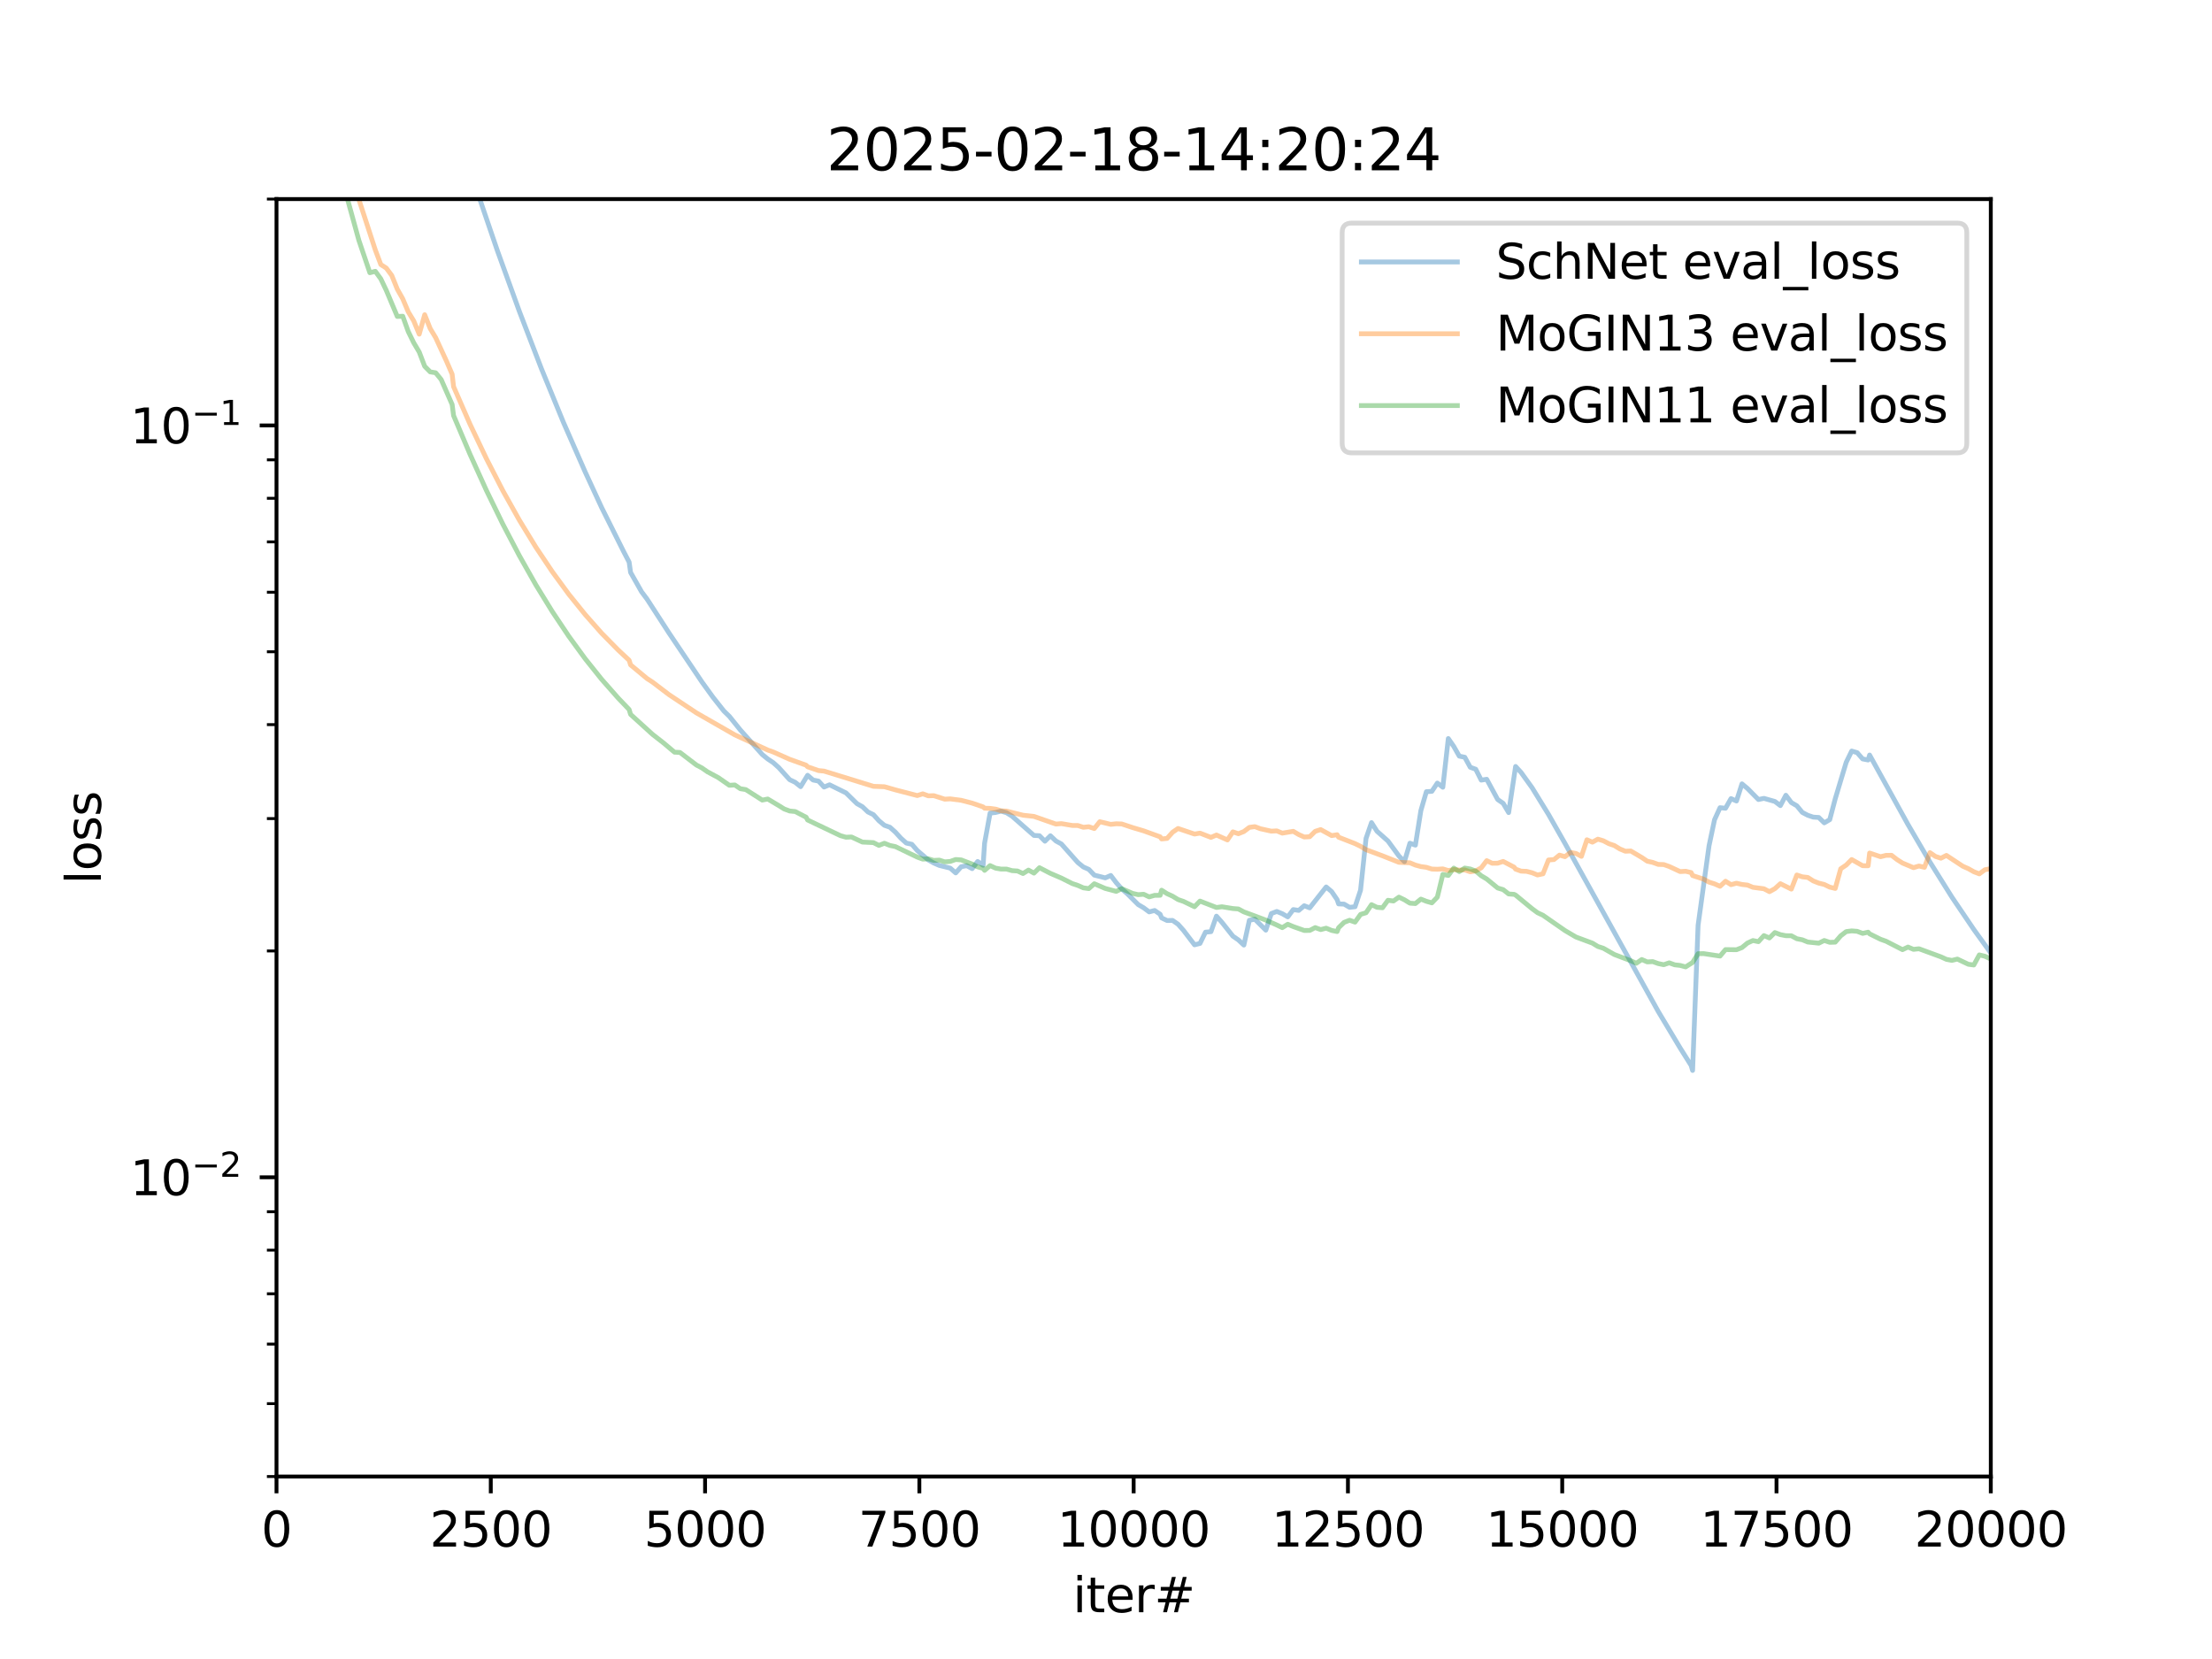 <?xml version="1.0" encoding="utf-8" standalone="no"?>
<!DOCTYPE svg PUBLIC "-//W3C//DTD SVG 1.1//EN"
  "http://www.w3.org/Graphics/SVG/1.1/DTD/svg11.dtd">
<svg xmlns:xlink="http://www.w3.org/1999/xlink" width="460.8pt" height="345.6pt" viewBox="0 0 460.8 345.6" xmlns="http://www.w3.org/2000/svg" version="1.1">
 <defs>
  <style type="text/css">*{stroke-linejoin: round; stroke-linecap: butt}</style>
 </defs>
 <g id="figure_1">
  <g id="patch_1">
   <path d="M 0 345.6 
L 460.8 345.6 
L 460.8 0 
L 0 0 
z
" style="fill: #ffffff"/>
  </g>
  <g id="axes_1">
   <g id="patch_2">
    <path d="M 57.6 307.584 
L 414.72 307.584 
L 414.72 41.472 
L 57.6 41.472 
z
" style="fill: #ffffff"/>
   </g>
   <g id="matplotlib.axis_1">
    <g id="xtick_1">
     <g id="line2d_1">
      <defs>
       <path id="md4dfa75fb0" d="M 0 0 
L 0 3.5 
" style="stroke: #000000; stroke-width: 0.8"/>
      </defs>
      <g>
       <use xlink:href="#md4dfa75fb0" x="57.6" y="307.584" style="stroke: #000000; stroke-width: 0.8"/>
      </g>
     </g>
     <g id="text_1">
      <!-- 0 -->
      <g transform="translate(54.419 322.182) scale(0.1 -0.1)">
       <defs>
        <path id="DejaVuSans-30" d="M 2034 4250 
Q 1547 4250 1301 3770 
Q 1056 3291 1056 2328 
Q 1056 1369 1301 889 
Q 1547 409 2034 409 
Q 2525 409 2770 889 
Q 3016 1369 3016 2328 
Q 3016 3291 2770 3770 
Q 2525 4250 2034 4250 
z
M 2034 4750 
Q 2819 4750 3233 4129 
Q 3647 3509 3647 2328 
Q 3647 1150 3233 529 
Q 2819 -91 2034 -91 
Q 1250 -91 836 529 
Q 422 1150 422 2328 
Q 422 3509 836 4129 
Q 1250 4750 2034 4750 
z
" transform="scale(0.016)"/>
       </defs>
       <use xlink:href="#DejaVuSans-30"/>
      </g>
     </g>
    </g>
    <g id="xtick_2">
     <g id="line2d_2">
      <g>
       <use xlink:href="#md4dfa75fb0" x="102.24" y="307.584" style="stroke: #000000; stroke-width: 0.8"/>
      </g>
     </g>
     <g id="text_2">
      <!-- 2500 -->
      <g transform="translate(89.515 322.182) scale(0.1 -0.1)">
       <defs>
        <path id="DejaVuSans-32" d="M 1228 531 
L 3431 531 
L 3431 0 
L 469 0 
L 469 531 
Q 828 903 1448 1529 
Q 2069 2156 2228 2338 
Q 2531 2678 2651 2914 
Q 2772 3150 2772 3378 
Q 2772 3750 2511 3984 
Q 2250 4219 1831 4219 
Q 1534 4219 1204 4116 
Q 875 4013 500 3803 
L 500 4441 
Q 881 4594 1212 4672 
Q 1544 4750 1819 4750 
Q 2544 4750 2975 4387 
Q 3406 4025 3406 3419 
Q 3406 3131 3298 2873 
Q 3191 2616 2906 2266 
Q 2828 2175 2409 1742 
Q 1991 1309 1228 531 
z
" transform="scale(0.016)"/>
        <path id="DejaVuSans-35" d="M 691 4666 
L 3169 4666 
L 3169 4134 
L 1269 4134 
L 1269 2991 
Q 1406 3038 1543 3061 
Q 1681 3084 1819 3084 
Q 2600 3084 3056 2656 
Q 3513 2228 3513 1497 
Q 3513 744 3044 326 
Q 2575 -91 1722 -91 
Q 1428 -91 1123 -41 
Q 819 9 494 109 
L 494 744 
Q 775 591 1075 516 
Q 1375 441 1709 441 
Q 2250 441 2565 725 
Q 2881 1009 2881 1497 
Q 2881 1984 2565 2268 
Q 2250 2553 1709 2553 
Q 1456 2553 1204 2497 
Q 953 2441 691 2322 
L 691 4666 
z
" transform="scale(0.016)"/>
       </defs>
       <use xlink:href="#DejaVuSans-32"/>
       <use xlink:href="#DejaVuSans-35" x="63.623"/>
       <use xlink:href="#DejaVuSans-30" x="127.246"/>
       <use xlink:href="#DejaVuSans-30" x="190.869"/>
      </g>
     </g>
    </g>
    <g id="xtick_3">
     <g id="line2d_3">
      <g>
       <use xlink:href="#md4dfa75fb0" x="146.88" y="307.584" style="stroke: #000000; stroke-width: 0.8"/>
      </g>
     </g>
     <g id="text_3">
      <!-- 5000 -->
      <g transform="translate(134.155 322.182) scale(0.1 -0.1)">
       <use xlink:href="#DejaVuSans-35"/>
       <use xlink:href="#DejaVuSans-30" x="63.623"/>
       <use xlink:href="#DejaVuSans-30" x="127.246"/>
       <use xlink:href="#DejaVuSans-30" x="190.869"/>
      </g>
     </g>
    </g>
    <g id="xtick_4">
     <g id="line2d_4">
      <g>
       <use xlink:href="#md4dfa75fb0" x="191.52" y="307.584" style="stroke: #000000; stroke-width: 0.8"/>
      </g>
     </g>
     <g id="text_4">
      <!-- 7500 -->
      <g transform="translate(178.795 322.182) scale(0.1 -0.1)">
       <defs>
        <path id="DejaVuSans-37" d="M 525 4666 
L 3525 4666 
L 3525 4397 
L 1831 0 
L 1172 0 
L 2766 4134 
L 525 4134 
L 525 4666 
z
" transform="scale(0.016)"/>
       </defs>
       <use xlink:href="#DejaVuSans-37"/>
       <use xlink:href="#DejaVuSans-35" x="63.623"/>
       <use xlink:href="#DejaVuSans-30" x="127.246"/>
       <use xlink:href="#DejaVuSans-30" x="190.869"/>
      </g>
     </g>
    </g>
    <g id="xtick_5">
     <g id="line2d_5">
      <g>
       <use xlink:href="#md4dfa75fb0" x="236.16" y="307.584" style="stroke: #000000; stroke-width: 0.8"/>
      </g>
     </g>
     <g id="text_5">
      <!-- 10000 -->
      <g transform="translate(220.254 322.182) scale(0.1 -0.1)">
       <defs>
        <path id="DejaVuSans-31" d="M 794 531 
L 1825 531 
L 1825 4091 
L 703 3866 
L 703 4441 
L 1819 4666 
L 2450 4666 
L 2450 531 
L 3481 531 
L 3481 0 
L 794 0 
L 794 531 
z
" transform="scale(0.016)"/>
       </defs>
       <use xlink:href="#DejaVuSans-31"/>
       <use xlink:href="#DejaVuSans-30" x="63.623"/>
       <use xlink:href="#DejaVuSans-30" x="127.246"/>
       <use xlink:href="#DejaVuSans-30" x="190.869"/>
       <use xlink:href="#DejaVuSans-30" x="254.492"/>
      </g>
     </g>
    </g>
    <g id="xtick_6">
     <g id="line2d_6">
      <g>
       <use xlink:href="#md4dfa75fb0" x="280.8" y="307.584" style="stroke: #000000; stroke-width: 0.8"/>
      </g>
     </g>
     <g id="text_6">
      <!-- 12500 -->
      <g transform="translate(264.894 322.182) scale(0.1 -0.1)">
       <use xlink:href="#DejaVuSans-31"/>
       <use xlink:href="#DejaVuSans-32" x="63.623"/>
       <use xlink:href="#DejaVuSans-35" x="127.246"/>
       <use xlink:href="#DejaVuSans-30" x="190.869"/>
       <use xlink:href="#DejaVuSans-30" x="254.492"/>
      </g>
     </g>
    </g>
    <g id="xtick_7">
     <g id="line2d_7">
      <g>
       <use xlink:href="#md4dfa75fb0" x="325.44" y="307.584" style="stroke: #000000; stroke-width: 0.8"/>
      </g>
     </g>
     <g id="text_7">
      <!-- 15000 -->
      <g transform="translate(309.534 322.182) scale(0.1 -0.1)">
       <use xlink:href="#DejaVuSans-31"/>
       <use xlink:href="#DejaVuSans-35" x="63.623"/>
       <use xlink:href="#DejaVuSans-30" x="127.246"/>
       <use xlink:href="#DejaVuSans-30" x="190.869"/>
       <use xlink:href="#DejaVuSans-30" x="254.492"/>
      </g>
     </g>
    </g>
    <g id="xtick_8">
     <g id="line2d_8">
      <g>
       <use xlink:href="#md4dfa75fb0" x="370.08" y="307.584" style="stroke: #000000; stroke-width: 0.8"/>
      </g>
     </g>
     <g id="text_8">
      <!-- 17500 -->
      <g transform="translate(354.174 322.182) scale(0.1 -0.1)">
       <use xlink:href="#DejaVuSans-31"/>
       <use xlink:href="#DejaVuSans-37" x="63.623"/>
       <use xlink:href="#DejaVuSans-35" x="127.246"/>
       <use xlink:href="#DejaVuSans-30" x="190.869"/>
       <use xlink:href="#DejaVuSans-30" x="254.492"/>
      </g>
     </g>
    </g>
    <g id="xtick_9">
     <g id="line2d_9">
      <g>
       <use xlink:href="#md4dfa75fb0" x="414.72" y="307.584" style="stroke: #000000; stroke-width: 0.8"/>
      </g>
     </g>
     <g id="text_9">
      <!-- 20000 -->
      <g transform="translate(398.814 322.182) scale(0.1 -0.1)">
       <use xlink:href="#DejaVuSans-32"/>
       <use xlink:href="#DejaVuSans-30" x="63.623"/>
       <use xlink:href="#DejaVuSans-30" x="127.246"/>
       <use xlink:href="#DejaVuSans-30" x="190.869"/>
       <use xlink:href="#DejaVuSans-30" x="254.492"/>
      </g>
     </g>
    </g>
    <g id="text_10">
     <!-- iter# -->
     <g transform="translate(223.489 335.861) scale(0.1 -0.1)">
      <defs>
       <path id="DejaVuSans-69" d="M 603 3500 
L 1178 3500 
L 1178 0 
L 603 0 
L 603 3500 
z
M 603 4863 
L 1178 4863 
L 1178 4134 
L 603 4134 
L 603 4863 
z
" transform="scale(0.016)"/>
       <path id="DejaVuSans-74" d="M 1172 4494 
L 1172 3500 
L 2356 3500 
L 2356 3053 
L 1172 3053 
L 1172 1153 
Q 1172 725 1289 603 
Q 1406 481 1766 481 
L 2356 481 
L 2356 0 
L 1766 0 
Q 1100 0 847 248 
Q 594 497 594 1153 
L 594 3053 
L 172 3053 
L 172 3500 
L 594 3500 
L 594 4494 
L 1172 4494 
z
" transform="scale(0.016)"/>
       <path id="DejaVuSans-65" d="M 3597 1894 
L 3597 1613 
L 953 1613 
Q 991 1019 1311 708 
Q 1631 397 2203 397 
Q 2534 397 2845 478 
Q 3156 559 3463 722 
L 3463 178 
Q 3153 47 2828 -22 
Q 2503 -91 2169 -91 
Q 1331 -91 842 396 
Q 353 884 353 1716 
Q 353 2575 817 3079 
Q 1281 3584 2069 3584 
Q 2775 3584 3186 3129 
Q 3597 2675 3597 1894 
z
M 3022 2063 
Q 3016 2534 2758 2815 
Q 2500 3097 2075 3097 
Q 1594 3097 1305 2825 
Q 1016 2553 972 2059 
L 3022 2063 
z
" transform="scale(0.016)"/>
       <path id="DejaVuSans-72" d="M 2631 2963 
Q 2534 3019 2420 3045 
Q 2306 3072 2169 3072 
Q 1681 3072 1420 2755 
Q 1159 2438 1159 1844 
L 1159 0 
L 581 0 
L 581 3500 
L 1159 3500 
L 1159 2956 
Q 1341 3275 1631 3429 
Q 1922 3584 2338 3584 
Q 2397 3584 2469 3576 
Q 2541 3569 2628 3553 
L 2631 2963 
z
" transform="scale(0.016)"/>
       <path id="DejaVuSans-23" d="M 3272 2816 
L 2363 2816 
L 2100 1772 
L 3016 1772 
L 3272 2816 
z
M 2803 4594 
L 2478 3297 
L 3391 3297 
L 3719 4594 
L 4219 4594 
L 3897 3297 
L 4872 3297 
L 4872 2816 
L 3775 2816 
L 3519 1772 
L 4513 1772 
L 4513 1294 
L 3397 1294 
L 3072 0 
L 2572 0 
L 2894 1294 
L 1978 1294 
L 1656 0 
L 1153 0 
L 1478 1294 
L 494 1294 
L 494 1772 
L 1594 1772 
L 1856 2816 
L 850 2816 
L 850 3297 
L 1978 3297 
L 2297 4594 
L 2803 4594 
z
" transform="scale(0.016)"/>
      </defs>
      <use xlink:href="#DejaVuSans-69"/>
      <use xlink:href="#DejaVuSans-74" x="27.783"/>
      <use xlink:href="#DejaVuSans-65" x="66.992"/>
      <use xlink:href="#DejaVuSans-72" x="128.516"/>
      <use xlink:href="#DejaVuSans-23" x="169.629"/>
     </g>
    </g>
   </g>
   <g id="matplotlib.axis_2">
    <g id="ytick_1">
     <g id="line2d_10">
      <defs>
       <path id="meba428ab32" d="M 0 0 
L -3.5 0 
" style="stroke: #000000; stroke-width: 0.8"/>
      </defs>
      <g>
       <use xlink:href="#meba428ab32" x="57.6" y="245.254" style="stroke: #000000; stroke-width: 0.8"/>
      </g>
     </g>
     <g id="text_11">
      <!-- $\mathdefault{10^{-2}}$ -->
      <g transform="translate(27.1 249.053) scale(0.1 -0.1)">
       <defs>
        <path id="DejaVuSans-2212" d="M 678 2272 
L 4684 2272 
L 4684 1741 
L 678 1741 
L 678 2272 
z
" transform="scale(0.016)"/>
       </defs>
       <use xlink:href="#DejaVuSans-31" transform="translate(0 0.766)"/>
       <use xlink:href="#DejaVuSans-30" transform="translate(63.623 0.766)"/>
       <use xlink:href="#DejaVuSans-2212" transform="translate(128.203 39.047) scale(0.7)"/>
       <use xlink:href="#DejaVuSans-32" transform="translate(186.855 39.047) scale(0.7)"/>
      </g>
     </g>
    </g>
    <g id="ytick_2">
     <g id="line2d_11">
      <g>
       <use xlink:href="#meba428ab32" x="57.6" y="88.623" style="stroke: #000000; stroke-width: 0.8"/>
      </g>
     </g>
     <g id="text_12">
      <!-- $\mathdefault{10^{-1}}$ -->
      <g transform="translate(27.1 92.422) scale(0.1 -0.1)">
       <use xlink:href="#DejaVuSans-31" transform="translate(0 0.684)"/>
       <use xlink:href="#DejaVuSans-30" transform="translate(63.623 0.684)"/>
       <use xlink:href="#DejaVuSans-2212" transform="translate(128.203 38.966) scale(0.7)"/>
       <use xlink:href="#DejaVuSans-31" transform="translate(186.855 38.966) scale(0.7)"/>
      </g>
     </g>
    </g>
    <g id="ytick_3">
     <g id="line2d_12">
      <defs>
       <path id="m2e136c208d" d="M 0 0 
L -2 0 
" style="stroke: #000000; stroke-width: 0.6"/>
      </defs>
      <g>
       <use xlink:href="#m2e136c208d" x="57.6" y="307.584" style="stroke: #000000; stroke-width: 0.6"/>
      </g>
     </g>
    </g>
    <g id="ytick_4">
     <g id="line2d_13">
      <g>
       <use xlink:href="#m2e136c208d" x="57.6" y="292.405" style="stroke: #000000; stroke-width: 0.6"/>
      </g>
     </g>
    </g>
    <g id="ytick_5">
     <g id="line2d_14">
      <g>
       <use xlink:href="#m2e136c208d" x="57.6" y="280.003" style="stroke: #000000; stroke-width: 0.6"/>
      </g>
     </g>
    </g>
    <g id="ytick_6">
     <g id="line2d_15">
      <g>
       <use xlink:href="#m2e136c208d" x="57.6" y="269.517" style="stroke: #000000; stroke-width: 0.6"/>
      </g>
     </g>
    </g>
    <g id="ytick_7">
     <g id="line2d_16">
      <g>
       <use xlink:href="#m2e136c208d" x="57.6" y="260.433" style="stroke: #000000; stroke-width: 0.6"/>
      </g>
     </g>
    </g>
    <g id="ytick_8">
     <g id="line2d_17">
      <g>
       <use xlink:href="#m2e136c208d" x="57.6" y="252.421" style="stroke: #000000; stroke-width: 0.6"/>
      </g>
     </g>
    </g>
    <g id="ytick_9">
     <g id="line2d_18">
      <g>
       <use xlink:href="#m2e136c208d" x="57.6" y="198.103" style="stroke: #000000; stroke-width: 0.6"/>
      </g>
     </g>
    </g>
    <g id="ytick_10">
     <g id="line2d_19">
      <g>
       <use xlink:href="#m2e136c208d" x="57.6" y="170.522" style="stroke: #000000; stroke-width: 0.6"/>
      </g>
     </g>
    </g>
    <g id="ytick_11">
     <g id="line2d_20">
      <g>
       <use xlink:href="#m2e136c208d" x="57.6" y="150.953" style="stroke: #000000; stroke-width: 0.6"/>
      </g>
     </g>
    </g>
    <g id="ytick_12">
     <g id="line2d_21">
      <g>
       <use xlink:href="#m2e136c208d" x="57.6" y="135.773" style="stroke: #000000; stroke-width: 0.6"/>
      </g>
     </g>
    </g>
    <g id="ytick_13">
     <g id="line2d_22">
      <g>
       <use xlink:href="#m2e136c208d" x="57.6" y="123.371" style="stroke: #000000; stroke-width: 0.6"/>
      </g>
     </g>
    </g>
    <g id="ytick_14">
     <g id="line2d_23">
      <g>
       <use xlink:href="#m2e136c208d" x="57.6" y="112.885" style="stroke: #000000; stroke-width: 0.6"/>
      </g>
     </g>
    </g>
    <g id="ytick_15">
     <g id="line2d_24">
      <g>
       <use xlink:href="#m2e136c208d" x="57.6" y="103.802" style="stroke: #000000; stroke-width: 0.6"/>
      </g>
     </g>
    </g>
    <g id="ytick_16">
     <g id="line2d_25">
      <g>
       <use xlink:href="#m2e136c208d" x="57.6" y="95.79" style="stroke: #000000; stroke-width: 0.6"/>
      </g>
     </g>
    </g>
    <g id="ytick_17">
     <g id="line2d_26">
      <g>
       <use xlink:href="#m2e136c208d" x="57.6" y="41.472" style="stroke: #000000; stroke-width: 0.6"/>
      </g>
     </g>
    </g>
    <g id="text_13">
     <!-- loss -->
     <g transform="translate(21.02 184.186) rotate(-90) scale(0.1 -0.1)">
      <defs>
       <path id="DejaVuSans-6c" d="M 603 4863 
L 1178 4863 
L 1178 0 
L 603 0 
L 603 4863 
z
" transform="scale(0.016)"/>
       <path id="DejaVuSans-6f" d="M 1959 3097 
Q 1497 3097 1228 2736 
Q 959 2375 959 1747 
Q 959 1119 1226 758 
Q 1494 397 1959 397 
Q 2419 397 2687 759 
Q 2956 1122 2956 1747 
Q 2956 2369 2687 2733 
Q 2419 3097 1959 3097 
z
M 1959 3584 
Q 2709 3584 3137 3096 
Q 3566 2609 3566 1747 
Q 3566 888 3137 398 
Q 2709 -91 1959 -91 
Q 1206 -91 779 398 
Q 353 888 353 1747 
Q 353 2609 779 3096 
Q 1206 3584 1959 3584 
z
" transform="scale(0.016)"/>
       <path id="DejaVuSans-73" d="M 2834 3397 
L 2834 2853 
Q 2591 2978 2328 3040 
Q 2066 3103 1784 3103 
Q 1356 3103 1142 2972 
Q 928 2841 928 2578 
Q 928 2378 1081 2264 
Q 1234 2150 1697 2047 
L 1894 2003 
Q 2506 1872 2764 1633 
Q 3022 1394 3022 966 
Q 3022 478 2636 193 
Q 2250 -91 1575 -91 
Q 1294 -91 989 -36 
Q 684 19 347 128 
L 347 722 
Q 666 556 975 473 
Q 1284 391 1588 391 
Q 1994 391 2212 530 
Q 2431 669 2431 922 
Q 2431 1156 2273 1281 
Q 2116 1406 1581 1522 
L 1381 1569 
Q 847 1681 609 1914 
Q 372 2147 372 2553 
Q 372 3047 722 3315 
Q 1072 3584 1716 3584 
Q 2034 3584 2315 3537 
Q 2597 3491 2834 3397 
z
" transform="scale(0.016)"/>
      </defs>
      <use xlink:href="#DejaVuSans-6c"/>
      <use xlink:href="#DejaVuSans-6f" x="27.783"/>
      <use xlink:href="#DejaVuSans-73" x="88.965"/>
      <use xlink:href="#DejaVuSans-73" x="141.064"/>
     </g>
    </g>
   </g>
   <g id="line2d_27">
    <path d="M 86.588 -1 
L 87.33 1.694 
L 88.473 4.569 
L 91.901 14.605 
L 94.187 21.036 
L 94.49 24.578 
L 99.062 38.876 
L 103.633 52.276 
L 108.204 64.893 
L 112.775 76.775 
L 117.346 87.924 
L 121.917 98.346 
L 125.346 105.766 
L 129.917 114.906 
L 131.06 117.099 
L 131.363 119.248 
L 133.649 123.28 
L 134.791 124.803 
L 139.363 131.863 
L 146.219 142.054 
L 148.505 145.219 
L 150.79 148.11 
L 151.933 149.221 
L 154.219 152.06 
L 158.79 157.172 
L 159.933 158.106 
L 161.076 158.868 
L 162.218 159.892 
L 164.504 162.422 
L 165.647 162.965 
L 166.789 163.877 
L 168.236 161.505 
L 169.379 162.493 
L 170.521 162.719 
L 171.664 163.956 
L 172.807 163.485 
L 176.235 165.17 
L 178.521 167.411 
L 179.664 168.057 
L 180.806 169.146 
L 181.949 169.705 
L 183.092 170.967 
L 184.235 171.928 
L 185.378 172.323 
L 186.52 173.347 
L 187.663 174.6 
L 188.806 175.631 
L 189.949 175.881 
L 191.091 177.187 
L 193.377 179.135 
L 194.52 179.778 
L 195.663 180.283 
L 197.948 180.848 
L 199.091 181.841 
L 200.234 180.555 
L 201.377 180.336 
L 202.519 180.953 
L 203.662 179.461 
L 204.805 180.25 
L 205.108 175.643 
L 206.251 169.388 
L 207.394 169.254 
L 208.537 168.971 
L 209.68 169.307 
L 210.822 170.022 
L 215.393 174.039 
L 216.536 174.095 
L 217.679 175.239 
L 218.822 174.106 
L 219.965 175.19 
L 221.107 175.815 
L 224.536 179.679 
L 225.679 180.602 
L 226.821 181.107 
L 227.964 182.304 
L 230.25 182.876 
L 231.392 182.374 
L 232.535 183.881 
L 233.678 185.179 
L 234.821 186.161 
L 237.106 188.443 
L 238.249 189.112 
L 239.392 189.965 
L 240.535 189.669 
L 241.678 190.456 
L 241.981 191.211 
L 243.124 191.764 
L 244.267 191.739 
L 245.409 192.535 
L 246.552 193.821 
L 248.838 196.823 
L 249.981 196.533 
L 251.123 194.188 
L 252.266 194.083 
L 253.409 190.851 
L 254.552 192.139 
L 256.837 195.018 
L 257.98 195.808 
L 259.123 196.876 
L 260.266 191.706 
L 261.408 191.493 
L 263.694 193.764 
L 264.837 190.312 
L 265.98 189.874 
L 267.122 190.34 
L 268.265 191.004 
L 269.408 189.483 
L 270.551 189.654 
L 271.693 188.68 
L 272.836 189.121 
L 276.265 184.77 
L 277.407 185.733 
L 278.55 187.413 
L 278.854 188.301 
L 279.996 188.342 
L 281.139 189.015 
L 282.282 188.892 
L 283.425 185.445 
L 284.568 174.662 
L 285.71 171.365 
L 286.853 173.164 
L 289.139 175.196 
L 291.424 178.32 
L 292.567 179.495 
L 293.71 175.653 
L 294.853 176.057 
L 295.995 168.854 
L 297.138 164.923 
L 298.281 164.849 
L 299.424 163.128 
L 300.567 163.995 
L 301.709 153.852 
L 302.852 155.507 
L 303.995 157.516 
L 305.138 157.748 
L 306.281 159.833 
L 307.423 160.245 
L 308.566 162.514 
L 309.709 162.337 
L 311.994 166.555 
L 313.137 167.339 
L 314.28 169.279 
L 315.726 159.67 
L 316.869 160.915 
L 319.155 164.088 
L 322.583 169.661 
L 326.011 175.689 
L 345.439 210.699 
L 350.01 218.322 
L 352.295 221.958 
L 352.599 222.996 
L 353.742 192.75 
L 356.027 176.173 
L 357.17 170.766 
L 358.313 168.256 
L 359.456 168.374 
L 360.598 166.364 
L 361.741 166.863 
L 362.884 163.29 
L 364.027 164.246 
L 366.312 166.554 
L 367.455 166.311 
L 369.741 166.958 
L 370.884 167.823 
L 372.026 165.665 
L 373.169 167.189 
L 374.312 167.857 
L 375.455 169.242 
L 376.597 169.841 
L 377.74 170.221 
L 378.883 170.292 
L 380.026 171.415 
L 381.169 170.746 
L 382.311 166.409 
L 384.597 158.806 
L 385.74 156.457 
L 386.882 156.791 
L 388.025 158.1 
L 389.168 158.322 
L 389.472 157.287 
L 397.471 171.767 
L 402.042 179.583 
L 406.613 186.878 
L 411.185 193.631 
L 414.613 198.382 
L 420.327 205.525 
L 424.898 210.676 
L 426.041 211.853 
L 426.041 211.853 
" clip-path="url(#pc69e694673)" style="fill: none; stroke: #1f77b4; stroke-opacity: 0.4; stroke-linecap: square"/>
   </g>
   <g id="line2d_28">
    <path d="M 64.522 -1 
L 66.76 10.557 
L 67.903 15.949 
L 69.046 19.956 
L 70.188 25.262 
L 71.331 29.508 
L 73.617 38.869 
L 74.76 41.554 
L 78.188 52.079 
L 79.331 55.108 
L 80.474 55.851 
L 81.616 57.389 
L 82.759 60.226 
L 83.902 62.255 
L 85.045 64.958 
L 86.187 66.849 
L 87.33 69.609 
L 88.473 65.564 
L 89.616 68.439 
L 90.759 70.344 
L 93.044 75.31 
L 94.187 77.955 
L 94.49 80.546 
L 97.919 88.385 
L 101.347 95.593 
L 104.776 102.262 
L 108.204 108.381 
L 111.632 113.988 
L 115.061 119.108 
L 118.489 123.792 
L 121.917 128.041 
L 125.346 131.924 
L 128.774 135.406 
L 131.06 137.542 
L 131.363 138.508 
L 134.791 141.357 
L 135.934 142.098 
L 139.363 144.709 
L 145.077 148.508 
L 153.076 153.088 
L 159.933 156.246 
L 161.076 156.648 
L 164.504 158.179 
L 167.932 159.404 
L 168.236 159.739 
L 170.521 160.525 
L 171.664 160.635 
L 181.949 163.806 
L 184.235 163.891 
L 186.52 164.544 
L 191.091 165.731 
L 192.234 165.367 
L 193.377 165.787 
L 194.52 165.751 
L 196.805 166.479 
L 197.948 166.42 
L 200.234 166.715 
L 202.519 167.306 
L 204.805 168.094 
L 205.108 168.364 
L 206.251 168.402 
L 207.394 168.556 
L 208.537 168.906 
L 209.68 168.966 
L 213.108 169.824 
L 215.393 170.073 
L 219.965 171.669 
L 221.107 171.576 
L 223.393 171.96 
L 224.536 171.97 
L 225.679 172.339 
L 226.821 172.224 
L 227.964 172.601 
L 229.107 171.178 
L 231.392 171.728 
L 232.535 171.607 
L 233.678 171.645 
L 235.964 172.405 
L 238.249 173.083 
L 241.678 174.326 
L 241.981 174.768 
L 243.124 174.656 
L 244.267 173.372 
L 245.409 172.588 
L 248.838 173.75 
L 249.981 173.556 
L 252.266 174.444 
L 253.409 173.95 
L 255.694 174.975 
L 256.837 173.288 
L 257.98 173.682 
L 259.123 173.222 
L 260.266 172.356 
L 261.408 172.204 
L 262.551 172.638 
L 264.837 173.146 
L 265.98 173.085 
L 267.122 173.559 
L 269.408 173.177 
L 270.551 173.856 
L 271.693 174.363 
L 272.836 174.304 
L 273.979 173.182 
L 275.122 172.817 
L 277.407 174.071 
L 278.55 173.887 
L 278.854 174.404 
L 282.282 175.742 
L 283.425 176.302 
L 284.568 177 
L 287.996 178.281 
L 291.424 179.637 
L 293.71 179.735 
L 294.853 180.213 
L 295.995 180.523 
L 297.138 180.678 
L 298.281 181.039 
L 299.424 181.079 
L 300.567 181.006 
L 301.709 181.351 
L 302.852 181.143 
L 303.995 181.256 
L 305.138 181.217 
L 306.281 181.611 
L 307.423 181.428 
L 308.566 180.789 
L 309.709 179.291 
L 310.852 179.835 
L 311.994 179.82 
L 313.137 179.45 
L 315.423 180.648 
L 315.726 181.056 
L 316.869 181.472 
L 318.012 181.518 
L 319.155 181.813 
L 320.297 182.273 
L 321.44 182.026 
L 322.583 179.149 
L 323.726 179.061 
L 324.869 178.134 
L 326.011 178.463 
L 327.154 177.581 
L 328.297 177.787 
L 329.44 178.395 
L 330.583 174.939 
L 331.725 175.438 
L 332.868 174.809 
L 334.011 175.152 
L 335.154 175.754 
L 336.296 176.142 
L 337.439 176.845 
L 338.582 177.324 
L 339.725 177.276 
L 342.01 178.628 
L 343.153 179.4 
L 344.296 179.653 
L 345.439 180.07 
L 346.582 180.104 
L 347.724 180.503 
L 350.01 181.567 
L 351.153 181.503 
L 352.295 181.773 
L 352.599 182.391 
L 354.885 183.137 
L 356.027 183.761 
L 357.17 184.123 
L 358.313 184.629 
L 359.456 183.578 
L 360.598 184.29 
L 361.741 183.989 
L 362.884 184.247 
L 364.027 184.374 
L 365.17 184.844 
L 367.455 185.148 
L 368.598 185.751 
L 369.741 185.127 
L 370.884 184.089 
L 373.169 185.219 
L 374.312 182.278 
L 375.455 182.657 
L 376.597 182.787 
L 377.74 183.517 
L 378.883 183.969 
L 380.026 184.249 
L 381.169 184.806 
L 382.311 185.079 
L 383.454 180.985 
L 384.597 180.208 
L 385.74 179.057 
L 388.025 180.347 
L 389.168 180.353 
L 389.472 177.703 
L 391.757 178.467 
L 392.9 178.184 
L 394.043 178.175 
L 395.186 179.063 
L 396.328 179.788 
L 398.614 180.749 
L 399.757 180.406 
L 400.899 180.678 
L 402.042 177.62 
L 403.185 178.408 
L 404.328 178.782 
L 405.471 178.195 
L 408.899 180.458 
L 410.042 180.958 
L 411.185 181.601 
L 412.327 182.041 
L 413.47 181.191 
L 414.613 180.969 
L 415.756 181.453 
L 416.898 181.127 
L 419.184 182.15 
L 420.327 182.935 
L 421.47 183.508 
L 422.612 183.872 
L 423.755 183.978 
L 426.041 184.607 
L 426.041 184.607 
" clip-path="url(#pc69e694673)" style="fill: none; stroke: #ff7f0e; stroke-opacity: 0.4; stroke-linecap: square"/>
   </g>
   <g id="line2d_29">
    <path d="M 63.979 -1 
L 65.617 10.695 
L 66.76 17.959 
L 67.903 23.585 
L 70.188 33.265 
L 71.331 37.169 
L 72.474 41.788 
L 74.76 50.068 
L 77.045 56.813 
L 78.188 56.52 
L 79.331 58.099 
L 80.474 60.5 
L 82.759 65.921 
L 83.902 65.878 
L 85.045 69.068 
L 86.187 71.404 
L 87.33 73.333 
L 88.473 76.311 
L 89.616 77.469 
L 90.759 77.657 
L 91.901 79.055 
L 94.187 84.261 
L 94.49 86.578 
L 97.919 94.648 
L 101.347 102.204 
L 104.776 109.238 
L 108.204 115.78 
L 111.632 121.842 
L 115.061 127.413 
L 118.489 132.546 
L 121.917 137.244 
L 125.346 141.529 
L 128.774 145.418 
L 131.06 147.803 
L 131.363 148.824 
L 135.934 152.982 
L 138.22 154.766 
L 140.505 156.692 
L 141.648 156.751 
L 145.077 159.37 
L 146.219 159.975 
L 147.362 160.77 
L 149.648 162 
L 151.933 163.59 
L 153.076 163.519 
L 154.219 164.302 
L 155.362 164.486 
L 158.79 166.674 
L 159.933 166.446 
L 162.218 167.808 
L 163.361 168.52 
L 164.504 168.948 
L 165.647 169.057 
L 167.932 170.241 
L 168.236 170.82 
L 171.664 172.456 
L 175.092 174.087 
L 176.235 174.409 
L 177.378 174.358 
L 179.664 175.421 
L 181.949 175.532 
L 183.092 176.114 
L 184.235 175.663 
L 185.378 176.121 
L 186.52 176.36 
L 191.091 178.554 
L 192.234 178.973 
L 193.377 178.907 
L 194.52 179.244 
L 195.663 179.175 
L 196.805 179.538 
L 197.948 179.451 
L 199.091 179.05 
L 200.234 179.132 
L 202.519 180.004 
L 203.662 180.58 
L 204.805 180.899 
L 205.108 181.313 
L 206.251 180.318 
L 207.394 180.851 
L 208.537 181.045 
L 209.68 181.044 
L 210.822 181.371 
L 211.965 181.444 
L 213.108 181.971 
L 214.251 181.256 
L 215.393 181.887 
L 216.536 180.758 
L 218.822 181.938 
L 221.107 182.919 
L 223.393 184.067 
L 224.536 184.451 
L 225.679 184.955 
L 226.821 185.111 
L 227.964 184.101 
L 230.25 185.083 
L 232.535 185.688 
L 233.678 185.132 
L 235.964 186.115 
L 237.106 186.374 
L 238.249 186.291 
L 239.392 186.836 
L 240.535 186.514 
L 241.678 186.504 
L 241.981 185.443 
L 243.124 186.168 
L 244.267 186.691 
L 245.409 187.39 
L 246.552 187.783 
L 248.838 188.888 
L 249.981 187.713 
L 253.409 189.047 
L 254.552 188.893 
L 256.837 189.265 
L 257.98 189.353 
L 259.123 189.966 
L 261.408 190.81 
L 263.694 191.673 
L 265.98 192.696 
L 267.122 193.247 
L 268.265 192.541 
L 269.408 193.025 
L 271.693 193.832 
L 272.836 193.827 
L 273.979 193.234 
L 275.122 193.65 
L 276.265 193.356 
L 277.407 193.823 
L 278.55 194.06 
L 278.854 193.261 
L 279.996 192.15 
L 281.139 191.704 
L 282.282 192.093 
L 283.425 190.491 
L 284.568 190.145 
L 285.71 188.456 
L 286.853 189.013 
L 287.996 189.102 
L 289.139 187.545 
L 290.282 187.696 
L 291.424 186.889 
L 292.567 187.441 
L 293.71 188.148 
L 294.853 188.228 
L 295.995 187.299 
L 297.138 187.755 
L 298.281 188.081 
L 299.424 186.889 
L 300.567 182.156 
L 301.709 182.375 
L 302.852 180.84 
L 303.995 181.566 
L 305.138 180.835 
L 306.281 181.023 
L 307.423 181.46 
L 308.566 182.431 
L 309.709 183.112 
L 311.994 184.985 
L 313.137 185.326 
L 314.28 186.227 
L 315.423 186.31 
L 315.726 186.461 
L 319.155 189.29 
L 320.297 190.133 
L 321.44 190.673 
L 326.011 193.848 
L 328.297 195.197 
L 331.725 196.47 
L 332.868 197.168 
L 334.011 197.538 
L 336.296 198.842 
L 339.725 200.139 
L 340.868 200.668 
L 342.01 199.884 
L 343.153 200.385 
L 344.296 200.319 
L 345.439 200.729 
L 346.582 200.967 
L 347.724 200.574 
L 348.867 200.988 
L 350.01 201.116 
L 351.153 201.42 
L 352.599 200.501 
L 353.742 198.676 
L 354.885 198.653 
L 358.313 199.17 
L 359.456 197.816 
L 361.741 197.846 
L 362.884 197.398 
L 364.027 196.454 
L 365.17 195.929 
L 366.312 196.165 
L 367.455 194.903 
L 368.598 195.393 
L 369.741 194.267 
L 370.884 194.701 
L 372.026 194.922 
L 373.169 194.936 
L 374.312 195.555 
L 375.455 195.777 
L 376.597 196.244 
L 378.883 196.482 
L 380.026 195.919 
L 381.169 196.303 
L 382.311 196.268 
L 383.454 194.945 
L 384.597 194.069 
L 385.74 193.921 
L 386.882 194.01 
L 388.025 194.444 
L 389.168 194.188 
L 389.472 194.537 
L 391.757 195.669 
L 392.9 196.076 
L 396.328 197.833 
L 397.471 197.286 
L 398.614 197.769 
L 399.757 197.645 
L 404.328 199.326 
L 405.471 199.85 
L 406.613 200.068 
L 407.756 199.793 
L 410.042 200.875 
L 411.185 201.024 
L 412.327 198.923 
L 413.47 199.199 
L 415.756 200.276 
L 416.898 200.316 
L 418.041 200.966 
L 419.184 201.393 
L 420.327 201.225 
L 421.47 201.763 
L 422.612 202.114 
L 423.755 202.724 
L 426.041 203.3 
L 426.041 203.3 
" clip-path="url(#pc69e694673)" style="fill: none; stroke: #2ca02c; stroke-opacity: 0.4; stroke-linecap: square"/>
   </g>
   <g id="patch_3">
    <path d="M 57.6 307.584 
L 57.6 41.472 
" style="fill: none; stroke: #000000; stroke-width: 0.8; stroke-linejoin: miter; stroke-linecap: square"/>
   </g>
   <g id="patch_4">
    <path d="M 414.72 307.584 
L 414.72 41.472 
" style="fill: none; stroke: #000000; stroke-width: 0.8; stroke-linejoin: miter; stroke-linecap: square"/>
   </g>
   <g id="patch_5">
    <path d="M 57.6 307.584 
L 414.72 307.584 
" style="fill: none; stroke: #000000; stroke-width: 0.8; stroke-linejoin: miter; stroke-linecap: square"/>
   </g>
   <g id="patch_6">
    <path d="M 57.6 41.472 
L 414.72 41.472 
" style="fill: none; stroke: #000000; stroke-width: 0.8; stroke-linejoin: miter; stroke-linecap: square"/>
   </g>
   <g id="text_14">
    <!-- 2025-02-18-14:20:24 -->
    <g transform="translate(172.178 35.472) scale(0.12 -0.12)">
     <defs>
      <path id="DejaVuSans-2d" d="M 313 2009 
L 1997 2009 
L 1997 1497 
L 313 1497 
L 313 2009 
z
" transform="scale(0.016)"/>
      <path id="DejaVuSans-38" d="M 2034 2216 
Q 1584 2216 1326 1975 
Q 1069 1734 1069 1313 
Q 1069 891 1326 650 
Q 1584 409 2034 409 
Q 2484 409 2743 651 
Q 3003 894 3003 1313 
Q 3003 1734 2745 1975 
Q 2488 2216 2034 2216 
z
M 1403 2484 
Q 997 2584 770 2862 
Q 544 3141 544 3541 
Q 544 4100 942 4425 
Q 1341 4750 2034 4750 
Q 2731 4750 3128 4425 
Q 3525 4100 3525 3541 
Q 3525 3141 3298 2862 
Q 3072 2584 2669 2484 
Q 3125 2378 3379 2068 
Q 3634 1759 3634 1313 
Q 3634 634 3220 271 
Q 2806 -91 2034 -91 
Q 1263 -91 848 271 
Q 434 634 434 1313 
Q 434 1759 690 2068 
Q 947 2378 1403 2484 
z
M 1172 3481 
Q 1172 3119 1398 2916 
Q 1625 2713 2034 2713 
Q 2441 2713 2670 2916 
Q 2900 3119 2900 3481 
Q 2900 3844 2670 4047 
Q 2441 4250 2034 4250 
Q 1625 4250 1398 4047 
Q 1172 3844 1172 3481 
z
" transform="scale(0.016)"/>
      <path id="DejaVuSans-34" d="M 2419 4116 
L 825 1625 
L 2419 1625 
L 2419 4116 
z
M 2253 4666 
L 3047 4666 
L 3047 1625 
L 3713 1625 
L 3713 1100 
L 3047 1100 
L 3047 0 
L 2419 0 
L 2419 1100 
L 313 1100 
L 313 1709 
L 2253 4666 
z
" transform="scale(0.016)"/>
      <path id="DejaVuSans-3a" d="M 750 794 
L 1409 794 
L 1409 0 
L 750 0 
L 750 794 
z
M 750 3309 
L 1409 3309 
L 1409 2516 
L 750 2516 
L 750 3309 
z
" transform="scale(0.016)"/>
     </defs>
     <use xlink:href="#DejaVuSans-32"/>
     <use xlink:href="#DejaVuSans-30" x="63.623"/>
     <use xlink:href="#DejaVuSans-32" x="127.246"/>
     <use xlink:href="#DejaVuSans-35" x="190.869"/>
     <use xlink:href="#DejaVuSans-2d" x="254.492"/>
     <use xlink:href="#DejaVuSans-30" x="290.576"/>
     <use xlink:href="#DejaVuSans-32" x="354.199"/>
     <use xlink:href="#DejaVuSans-2d" x="417.822"/>
     <use xlink:href="#DejaVuSans-31" x="453.906"/>
     <use xlink:href="#DejaVuSans-38" x="517.529"/>
     <use xlink:href="#DejaVuSans-2d" x="581.152"/>
     <use xlink:href="#DejaVuSans-31" x="617.236"/>
     <use xlink:href="#DejaVuSans-34" x="680.859"/>
     <use xlink:href="#DejaVuSans-3a" x="744.482"/>
     <use xlink:href="#DejaVuSans-32" x="778.174"/>
     <use xlink:href="#DejaVuSans-30" x="841.797"/>
     <use xlink:href="#DejaVuSans-3a" x="905.42"/>
     <use xlink:href="#DejaVuSans-32" x="939.111"/>
     <use xlink:href="#DejaVuSans-34" x="1002.734"/>
    </g>
   </g>
   <g id="legend_1">
    <g id="patch_7">
     <path d="M 281.597 94.341 
L 407.72 94.341 
Q 409.72 94.341 409.72 92.341 
L 409.72 48.472 
Q 409.72 46.472 407.72 46.472 
L 281.597 46.472 
Q 279.597 46.472 279.597 48.472 
L 279.597 92.341 
Q 279.597 94.341 281.597 94.341 
z
" style="fill: #ffffff; opacity: 0.8; stroke: #cccccc; stroke-linejoin: miter"/>
    </g>
    <g id="line2d_30">
     <path d="M 283.597 54.57 
L 293.597 54.57 
L 303.597 54.57 
" style="fill: none; stroke: #1f77b4; stroke-opacity: 0.4; stroke-linecap: square"/>
    </g>
    <g id="text_15">
     <!-- SchNet eval_loss -->
     <g transform="translate(311.597 58.07) scale(0.1 -0.1)">
      <defs>
       <path id="DejaVuSans-53" d="M 3425 4513 
L 3425 3897 
Q 3066 4069 2747 4153 
Q 2428 4238 2131 4238 
Q 1616 4238 1336 4038 
Q 1056 3838 1056 3469 
Q 1056 3159 1242 3001 
Q 1428 2844 1947 2747 
L 2328 2669 
Q 3034 2534 3370 2195 
Q 3706 1856 3706 1288 
Q 3706 609 3251 259 
Q 2797 -91 1919 -91 
Q 1588 -91 1214 -16 
Q 841 59 441 206 
L 441 856 
Q 825 641 1194 531 
Q 1563 422 1919 422 
Q 2459 422 2753 634 
Q 3047 847 3047 1241 
Q 3047 1584 2836 1778 
Q 2625 1972 2144 2069 
L 1759 2144 
Q 1053 2284 737 2584 
Q 422 2884 422 3419 
Q 422 4038 858 4394 
Q 1294 4750 2059 4750 
Q 2388 4750 2728 4690 
Q 3069 4631 3425 4513 
z
" transform="scale(0.016)"/>
       <path id="DejaVuSans-63" d="M 3122 3366 
L 3122 2828 
Q 2878 2963 2633 3030 
Q 2388 3097 2138 3097 
Q 1578 3097 1268 2742 
Q 959 2388 959 1747 
Q 959 1106 1268 751 
Q 1578 397 2138 397 
Q 2388 397 2633 464 
Q 2878 531 3122 666 
L 3122 134 
Q 2881 22 2623 -34 
Q 2366 -91 2075 -91 
Q 1284 -91 818 406 
Q 353 903 353 1747 
Q 353 2603 823 3093 
Q 1294 3584 2113 3584 
Q 2378 3584 2631 3529 
Q 2884 3475 3122 3366 
z
" transform="scale(0.016)"/>
       <path id="DejaVuSans-68" d="M 3513 2113 
L 3513 0 
L 2938 0 
L 2938 2094 
Q 2938 2591 2744 2837 
Q 2550 3084 2163 3084 
Q 1697 3084 1428 2787 
Q 1159 2491 1159 1978 
L 1159 0 
L 581 0 
L 581 4863 
L 1159 4863 
L 1159 2956 
Q 1366 3272 1645 3428 
Q 1925 3584 2291 3584 
Q 2894 3584 3203 3211 
Q 3513 2838 3513 2113 
z
" transform="scale(0.016)"/>
       <path id="DejaVuSans-4e" d="M 628 4666 
L 1478 4666 
L 3547 763 
L 3547 4666 
L 4159 4666 
L 4159 0 
L 3309 0 
L 1241 3903 
L 1241 0 
L 628 0 
L 628 4666 
z
" transform="scale(0.016)"/>
       <path id="DejaVuSans-20" transform="scale(0.016)"/>
       <path id="DejaVuSans-76" d="M 191 3500 
L 800 3500 
L 1894 563 
L 2988 3500 
L 3597 3500 
L 2284 0 
L 1503 0 
L 191 3500 
z
" transform="scale(0.016)"/>
       <path id="DejaVuSans-61" d="M 2194 1759 
Q 1497 1759 1228 1600 
Q 959 1441 959 1056 
Q 959 750 1161 570 
Q 1363 391 1709 391 
Q 2188 391 2477 730 
Q 2766 1069 2766 1631 
L 2766 1759 
L 2194 1759 
z
M 3341 1997 
L 3341 0 
L 2766 0 
L 2766 531 
Q 2569 213 2275 61 
Q 1981 -91 1556 -91 
Q 1019 -91 701 211 
Q 384 513 384 1019 
Q 384 1609 779 1909 
Q 1175 2209 1959 2209 
L 2766 2209 
L 2766 2266 
Q 2766 2663 2505 2880 
Q 2244 3097 1772 3097 
Q 1472 3097 1187 3025 
Q 903 2953 641 2809 
L 641 3341 
Q 956 3463 1253 3523 
Q 1550 3584 1831 3584 
Q 2591 3584 2966 3190 
Q 3341 2797 3341 1997 
z
" transform="scale(0.016)"/>
       <path id="DejaVuSans-5f" d="M 3263 -1063 
L 3263 -1509 
L -63 -1509 
L -63 -1063 
L 3263 -1063 
z
" transform="scale(0.016)"/>
      </defs>
      <use xlink:href="#DejaVuSans-53"/>
      <use xlink:href="#DejaVuSans-63" x="63.477"/>
      <use xlink:href="#DejaVuSans-68" x="118.457"/>
      <use xlink:href="#DejaVuSans-4e" x="181.836"/>
      <use xlink:href="#DejaVuSans-65" x="256.641"/>
      <use xlink:href="#DejaVuSans-74" x="318.164"/>
      <use xlink:href="#DejaVuSans-20" x="357.373"/>
      <use xlink:href="#DejaVuSans-65" x="389.16"/>
      <use xlink:href="#DejaVuSans-76" x="450.684"/>
      <use xlink:href="#DejaVuSans-61" x="509.863"/>
      <use xlink:href="#DejaVuSans-6c" x="571.143"/>
      <use xlink:href="#DejaVuSans-5f" x="598.926"/>
      <use xlink:href="#DejaVuSans-6c" x="648.926"/>
      <use xlink:href="#DejaVuSans-6f" x="676.709"/>
      <use xlink:href="#DejaVuSans-73" x="737.891"/>
      <use xlink:href="#DejaVuSans-73" x="789.99"/>
     </g>
    </g>
    <g id="line2d_31">
     <path d="M 283.597 69.527 
L 293.597 69.527 
L 303.597 69.527 
" style="fill: none; stroke: #ff7f0e; stroke-opacity: 0.4; stroke-linecap: square"/>
    </g>
    <g id="text_16">
     <!-- MoGIN13 eval_loss -->
     <g transform="translate(311.597 73.027) scale(0.1 -0.1)">
      <defs>
       <path id="DejaVuSans-4d" d="M 628 4666 
L 1569 4666 
L 2759 1491 
L 3956 4666 
L 4897 4666 
L 4897 0 
L 4281 0 
L 4281 4097 
L 3078 897 
L 2444 897 
L 1241 4097 
L 1241 0 
L 628 0 
L 628 4666 
z
" transform="scale(0.016)"/>
       <path id="DejaVuSans-47" d="M 3809 666 
L 3809 1919 
L 2778 1919 
L 2778 2438 
L 4434 2438 
L 4434 434 
Q 4069 175 3628 42 
Q 3188 -91 2688 -91 
Q 1594 -91 976 548 
Q 359 1188 359 2328 
Q 359 3472 976 4111 
Q 1594 4750 2688 4750 
Q 3144 4750 3555 4637 
Q 3966 4525 4313 4306 
L 4313 3634 
Q 3963 3931 3569 4081 
Q 3175 4231 2741 4231 
Q 1884 4231 1454 3753 
Q 1025 3275 1025 2328 
Q 1025 1384 1454 906 
Q 1884 428 2741 428 
Q 3075 428 3337 486 
Q 3600 544 3809 666 
z
" transform="scale(0.016)"/>
       <path id="DejaVuSans-49" d="M 628 4666 
L 1259 4666 
L 1259 0 
L 628 0 
L 628 4666 
z
" transform="scale(0.016)"/>
       <path id="DejaVuSans-33" d="M 2597 2516 
Q 3050 2419 3304 2112 
Q 3559 1806 3559 1356 
Q 3559 666 3084 287 
Q 2609 -91 1734 -91 
Q 1441 -91 1130 -33 
Q 819 25 488 141 
L 488 750 
Q 750 597 1062 519 
Q 1375 441 1716 441 
Q 2309 441 2620 675 
Q 2931 909 2931 1356 
Q 2931 1769 2642 2001 
Q 2353 2234 1838 2234 
L 1294 2234 
L 1294 2753 
L 1863 2753 
Q 2328 2753 2575 2939 
Q 2822 3125 2822 3475 
Q 2822 3834 2567 4026 
Q 2313 4219 1838 4219 
Q 1578 4219 1281 4162 
Q 984 4106 628 3988 
L 628 4550 
Q 988 4650 1302 4700 
Q 1616 4750 1894 4750 
Q 2613 4750 3031 4423 
Q 3450 4097 3450 3541 
Q 3450 3153 3228 2886 
Q 3006 2619 2597 2516 
z
" transform="scale(0.016)"/>
      </defs>
      <use xlink:href="#DejaVuSans-4d"/>
      <use xlink:href="#DejaVuSans-6f" x="86.279"/>
      <use xlink:href="#DejaVuSans-47" x="147.461"/>
      <use xlink:href="#DejaVuSans-49" x="224.951"/>
      <use xlink:href="#DejaVuSans-4e" x="254.443"/>
      <use xlink:href="#DejaVuSans-31" x="329.248"/>
      <use xlink:href="#DejaVuSans-33" x="392.871"/>
      <use xlink:href="#DejaVuSans-20" x="456.494"/>
      <use xlink:href="#DejaVuSans-65" x="488.281"/>
      <use xlink:href="#DejaVuSans-76" x="549.805"/>
      <use xlink:href="#DejaVuSans-61" x="608.984"/>
      <use xlink:href="#DejaVuSans-6c" x="670.264"/>
      <use xlink:href="#DejaVuSans-5f" x="698.047"/>
      <use xlink:href="#DejaVuSans-6c" x="748.047"/>
      <use xlink:href="#DejaVuSans-6f" x="775.83"/>
      <use xlink:href="#DejaVuSans-73" x="837.012"/>
      <use xlink:href="#DejaVuSans-73" x="889.111"/>
     </g>
    </g>
    <g id="line2d_32">
     <path d="M 283.597 84.483 
L 293.597 84.483 
L 303.597 84.483 
" style="fill: none; stroke: #2ca02c; stroke-opacity: 0.4; stroke-linecap: square"/>
    </g>
    <g id="text_17">
     <!-- MoGIN11 eval_loss -->
     <g transform="translate(311.597 87.983) scale(0.1 -0.1)">
      <use xlink:href="#DejaVuSans-4d"/>
      <use xlink:href="#DejaVuSans-6f" x="86.279"/>
      <use xlink:href="#DejaVuSans-47" x="147.461"/>
      <use xlink:href="#DejaVuSans-49" x="224.951"/>
      <use xlink:href="#DejaVuSans-4e" x="254.443"/>
      <use xlink:href="#DejaVuSans-31" x="329.248"/>
      <use xlink:href="#DejaVuSans-31" x="392.871"/>
      <use xlink:href="#DejaVuSans-20" x="456.494"/>
      <use xlink:href="#DejaVuSans-65" x="488.281"/>
      <use xlink:href="#DejaVuSans-76" x="549.805"/>
      <use xlink:href="#DejaVuSans-61" x="608.984"/>
      <use xlink:href="#DejaVuSans-6c" x="670.264"/>
      <use xlink:href="#DejaVuSans-5f" x="698.047"/>
      <use xlink:href="#DejaVuSans-6c" x="748.047"/>
      <use xlink:href="#DejaVuSans-6f" x="775.83"/>
      <use xlink:href="#DejaVuSans-73" x="837.012"/>
      <use xlink:href="#DejaVuSans-73" x="889.111"/>
     </g>
    </g>
   </g>
  </g>
 </g>
 <defs>
  <clipPath id="pc69e694673">
   <rect x="57.6" y="41.472" width="357.12" height="266.112"/>
  </clipPath>
 </defs>
</svg>
